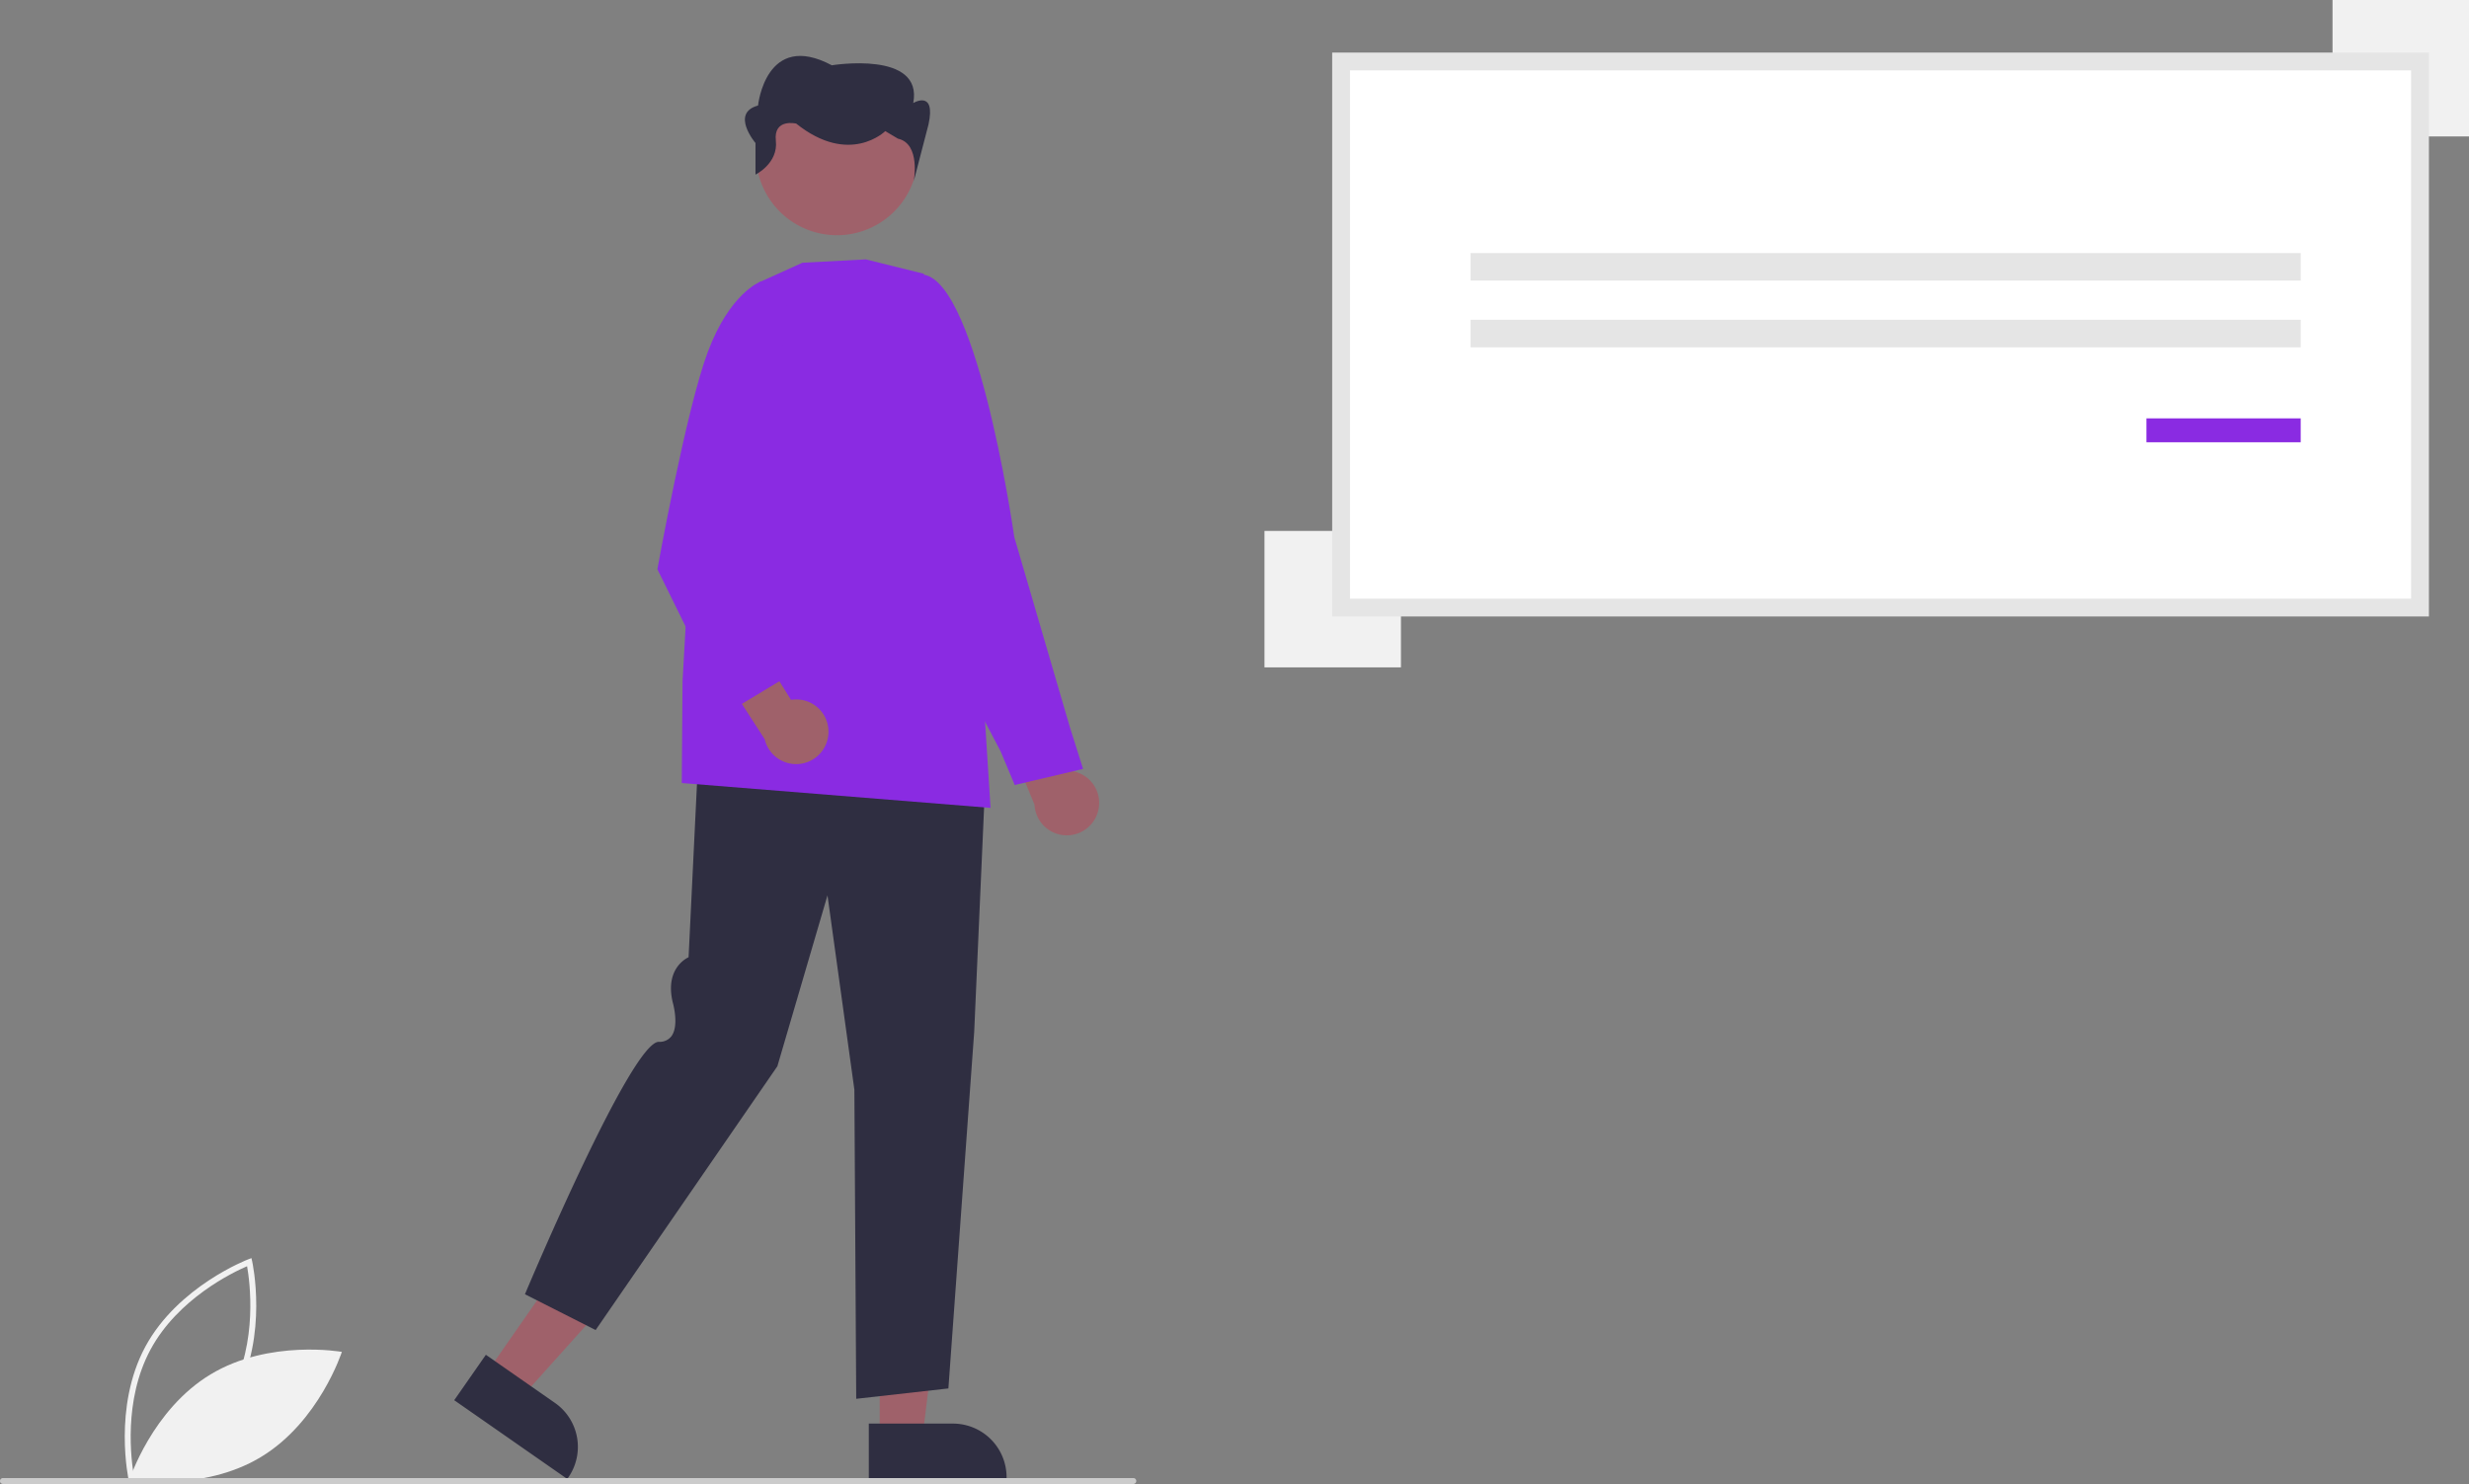 <?xml version="1.0" encoding="UTF-8"?>
<svg artist="Katerina Limpitsouni" role="img" source="https://undraw.co/" viewBox="0 0 832.21 500.36" xmlns="http://www.w3.org/2000/svg">
<rect x="0" y="0" width="832.21" height="500.36" fill="#808080" stroke="none"/>
<path transform="translate(-183.9 -199.82)" d="m227.32 699.06c-0.056-0.245-5.44-24.798 5.556-45.19 10.996-20.392 34.468-29.385 34.704-29.474l1.073-0.402 0.253 1.118c0.056 0.245 5.44 24.798-5.556 45.19-10.996 20.392-34.468 29.385-34.704 29.474l-1.073 0.402zm39.862-72.338c-4.702 2.022-23.258 10.874-32.545 28.097-9.288 17.225-6.486 37.594-5.592 42.631 4.7-2.018 23.249-10.855 32.545-28.097 9.288-17.224 6.486-37.591 5.592-42.631z" fill="#f1f1f1"/>
<path transform="translate(-183.9 -199.82)" d="m254.94 663.15c-19.761 11.889-27.371 35.503-27.371 35.503s24.428 4.339 44.188-7.55 27.371-35.503 27.371-35.503-24.428-4.339-44.188 7.55z" fill="#f1f1f1"/>
<path transform="translate(-183.9 -199.82)" d="m554.19 472.56a10.837 10.837 0 0 0-10.48-12.897l-9.151-23.012-15.341 2.15 13.379 32.317a10.896 10.896 0 0 0 21.592 1.443z" fill="#9f616a"/>
<path transform="translate(-183.9 -199.82)" d="m525.93 464.48-4.753-11.335-29.621-56.385 1.611-104.33 0.309-0.041c18.954-2.504 31.778 84.829 32.315 88.548l18.716 64.008 4.455 14.108z" fill="#8a2be2"/>
<polygon points="296.52 484.66 310.92 484.66 317.77 429.11 296.52 429.11" fill="#9f616a"/>
<path transform="translate(-183.9 -199.82)" d="m476.74 679.78 28.363-0.001h0.001a18.076 18.076 0 0 1 18.075 18.075v0.587l-46.438 0.002z" fill="#2f2e41"/>
<polygon points="164.1 462.72 175.91 470.95 213.29 429.29 195.85 417.14" fill="#9f616a"/>
<path transform="translate(-183.9 -199.82)" d="m347.67 656.58 23.271 16.216 9.4e-4 6.5e-4a18.076 18.076 0 0 1 4.495 25.164l-0.336 0.482-38.1-26.55z" fill="#2f2e41"/>
<path transform="translate(-183.9 -199.82)" d="m472.5 671.42-0.622-104.21-9.062-65.526-16.895 57.624-0.033 0.047-61.225 88.885-23.823-12.07 0.131-0.31c1.456-3.463 35.762-84.794 44.983-84.794a4.98 4.98 0 0 0 4.242-1.864c2.706-3.614 0.502-11.283 0.48-11.36-2.64-10.946 3.997-14.674 5.319-15.296l3.556-73.397 0.369 0.025 96.39 6.761-4.044 91.766-8.699 120.23-0.299 0.034z" fill="#2f2e41"/>
<path transform="translate(-183.9 -199.82)" d="m517.78 472.2-0.417-0.034-103.66-8.356 0.256-34.3 5.074-89.558 0.029-0.062 20.663-44.859 14.647-6.633 21.37-1.125 0.052 0.013 19.503 4.832 20.288 145.64z" fill="#8a2be2"/>
<circle transform="translate(-247.58 54.558) rotate(-28.663)" cx="466" cy="251.83" r="27.294" fill="#9f616a"/>
<path transform="translate(-183.9 -199.82)" d="m438.55 258.68v-10.634s-8.576-10.1 0.858-12.645c0 0 2.573-25.443 24.87-13.57 0 0 30.873-5.089 27.443 12.721 0 0 7.718-4.65 5.146 7.224l-4.976 19.126s2.403-12.634-5.315-14.33l-4.288-2.544s-12.006 11.873-30.016-2.544c0 0-7.718-1.842-6.861 5.791s-6.861 11.406-6.861 11.406z" fill="#2f2e41"/>
<path transform="translate(-183.9 -199.82)" d="m463.15 446.59a10.837 10.837 0 0 0-12.624-10.807l-13.132-20.997-14.706 4.868 18.961 29.391a10.896 10.896 0 0 0 21.5-2.456z" fill="#9f616a"/>
<path transform="translate(-183.9 -199.82)" d="m429.24 439.97-23.758-48.235 0.021-0.117c0.096-0.534 9.659-53.634 16.973-73.152 7.361-19.641 17.436-23.585 17.861-23.743l0.213-0.079 9.034 8.665-12.514 83.527 13.489 40.284z" fill="#8a2be2"/>
<rect x="786.21" width="46" height="46" fill="#f1f1f1"/>
<rect x="426.21" y="179" width="46" height="46" fill="#f1f1f1"/>
<path transform="translate(-183.9 -199.82)" d="m635.92 404.66h363.67v-184.11h-363.67z" fill="#fff"/>
<path transform="translate(-183.9 -199.82)" d="m1002.6 407.66h-369.67v-190.11h369.67zm-363.67-6h357.67v-178.11h-357.67z" fill="#e5e5e5"/>
<rect x="495.68" y="85.316" width="279.81" height="9.279" fill="#e5e5e5"/>
<rect x="495.68" y="107.82" width="279.81" height="9.279" fill="#e5e5e5"/>
<rect x="723.48" y="141.05" width="52" height="8.053" fill="#8a2be2"/>
<path transform="translate(-183.9 -199.82)" d="m565.9 700.14h-381a1 1 0 1 1 0-2h381a1 1 0 0 1 0 2z" fill="#cbcbcb"/>
</svg>
